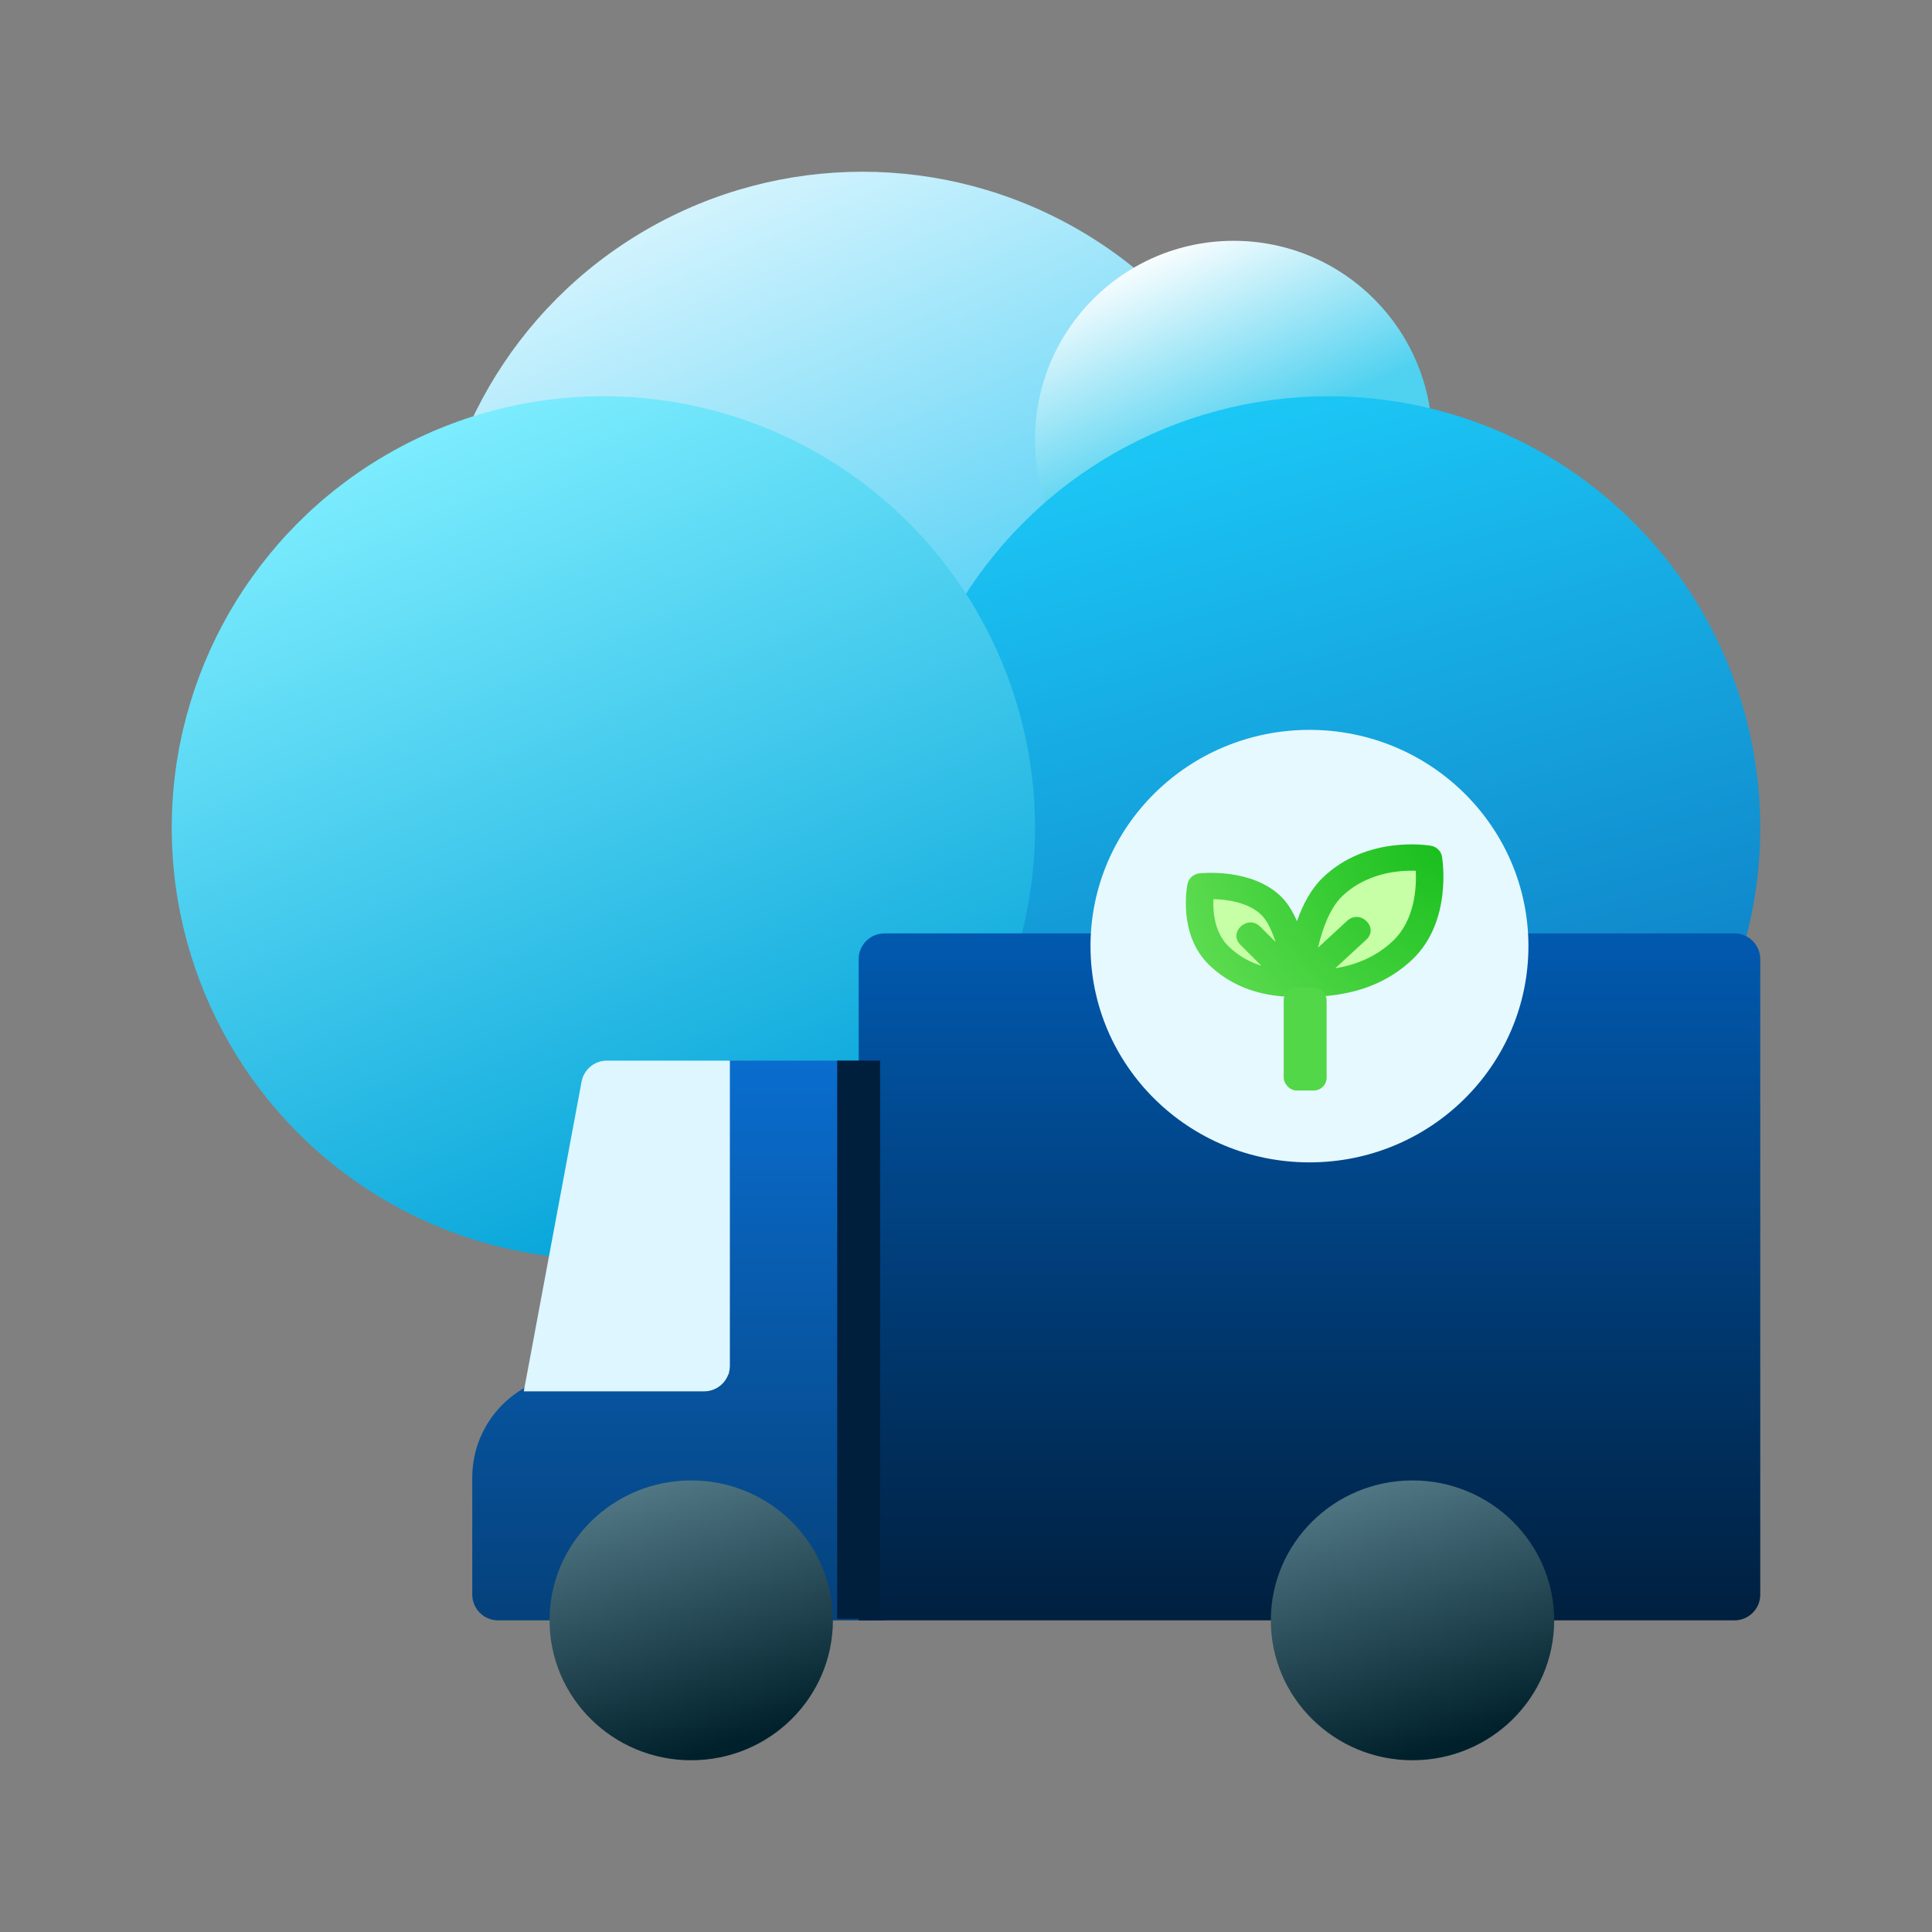 <?xml version="1.0" encoding="UTF-8"?>
<svg width="45px" height="45px" viewBox="0 0 45 45" version="1.1" xmlns="http://www.w3.org/2000/svg" xmlns:xlink="http://www.w3.org/1999/xlink">
    <rect x="0" y="0" width="45" height="45" fill="#808080" stroke="none"/>
    <title>蓝队树</title>
    <defs>
        <linearGradient x1="29.458%" y1="-6.398%" x2="69.996%" y2="84.286%" id="linearGradient-1">
            <stop stop-color="#E6F9FF" offset="0%"></stop>
            <stop stop-color="#1AC0F1" offset="100%"></stop>
        </linearGradient>
        <linearGradient x1="21.461%" y1="5.261%" x2="43.846%" y2="54.962%" id="linearGradient-2">
            <stop stop-color="#FFFFFF" offset="0%"></stop>
            <stop stop-color="#4FD1F0" offset="100%"></stop>
        </linearGradient>
        <linearGradient x1="18.257%" y1="-9.998%" x2="70.569%" y2="176.07%" id="linearGradient-3">
            <stop stop-color="#1ED5FF" offset="0%"></stop>
            <stop stop-color="#003291" offset="100%"></stop>
        </linearGradient>
        <linearGradient x1="20.23%" y1="5.704%" x2="60.711%" y2="100%" id="linearGradient-4">
            <stop stop-color="#7FEEFF" offset="0%"></stop>
            <stop stop-color="#02A2D8" offset="100%"></stop>
        </linearGradient>
        <linearGradient x1="100%" y1="-8.575%" x2="100%" y2="138.301%" id="linearGradient-5">
            <stop stop-color="#0A71D6" offset="0%"></stop>
            <stop stop-color="#03305B" offset="100%"></stop>
        </linearGradient>
        <linearGradient x1="-17.935%" y1="-124.953%" x2="50%" y2="98.773%" id="linearGradient-6">
            <stop stop-color="#C2EFFF" offset="0%"></stop>
            <stop stop-color="#00212C" offset="100%"></stop>
        </linearGradient>
        <linearGradient x1="100%" y1="-5.779%" x2="100%" y2="107.684%" id="linearGradient-7">
            <stop stop-color="#015DB6" offset="0%"></stop>
            <stop stop-color="#001B36" offset="100%"></stop>
        </linearGradient>
        <radialGradient cx="99.727%" cy="0.914%" fx="99.727%" fy="0.914%" r="259.469%" gradientTransform="translate(0.997,0.009),scale(0.593,1),rotate(130.436),translate(-0.997,-0.009)" id="radialGradient-8">
            <stop stop-color="#15BD1A" offset="0%"></stop>
            <stop stop-color="#81EB6B" offset="100%"></stop>
        </radialGradient>
    </defs>
    <g id="页面-1" stroke="none" stroke-width="1" fill="none" fill-rule="evenodd">
        <g id="游戏界面" transform="translate(-518, -447)">
            <g id="编组-14备份" transform="translate(518, 447)">
                <g id="编组-3" transform="translate(4, 4)">
                    <circle id="椭圆形备份-2" fill="url(#linearGradient-1)" cx="16.087" cy="10.054" r="10.054"></circle>
                    <circle id="椭圆形备份" fill="url(#linearGradient-2)" cx="24.734" cy="6.234" r="4.625"></circle>
                    <circle id="椭圆形" fill="url(#linearGradient-3)" cx="26.946" cy="15.283" r="10.054"></circle>
                    <circle id="椭圆形备份" fill="url(#linearGradient-4)" cx="10.054" cy="15.283" r="10.054"></circle>
                </g>
                <g id="编组-20备份-3" transform="translate(11, 17)">
                    <path d="M5.982,15.014 L5.982,7.704 L9.6,7.704 L9.6,20.741 L0.6,20.741 C0.269,20.741 -2.92485682e-16,20.472 0,20.141 L0,17.414 C8.06619113e-14,16.089 1.075,15.014 2.4,15.014 L5.982,15.014 L5.982,15.014 Z" id="矩形" fill="url(#linearGradient-5)"></path>
                    <path d="M3.135,7.704 L6,7.704 L6,7.704 L6,14.807 C6,15.139 5.731,15.407 5.4,15.407 L1.2,15.407 L1.2,15.407 L2.546,8.194 C2.599,7.91 2.846,7.704 3.135,7.704 Z" id="矩形" fill="#DDF6FF"></path>
                    <ellipse id="椭圆形" fill="url(#linearGradient-6)" cx="5.1" cy="20.741" rx="3.3" ry="3.259"></ellipse>
                    <path d="M9.6,4.741 L29.4,4.741 C29.731,4.741 30,5.009 30,5.341 L30,20.141 C30,20.472 29.731,20.741 29.4,20.741 L9,20.741 L9,20.741 L9,5.341 C9,5.009 9.269,4.741 9.6,4.741 Z" id="矩形" fill="url(#linearGradient-7)"></path>
                    <ellipse id="椭圆形备份-19" fill="url(#linearGradient-6)" cx="21.9" cy="20.741" rx="3.3" ry="3.259"></ellipse>
                    <ellipse id="椭圆形" fill="#E6F9FF" cx="19.5" cy="5.037" rx="5.1" ry="5.037"></ellipse>
                    <g id="编组-19" transform="translate(16.62, 2.667)">
                        <path d="M0.367,1.402 C0.367,1.471 0.742,2.991 2.171,3.157 C3.6,3.323 1.775,0.949 1.208,0.949 C0.64,0.949 0.367,1.332 0.367,1.402 Z" id="路径-6" fill="#C7FFA7"></path>
                        <path d="M5.439,0.359 C4.834,0.265 2.68,1.212 2.88,2.828 C3.08,4.444 5.63,1.603 5.688,1.276 C5.746,0.949 6.044,0.452 5.439,0.359 Z" id="路径-5" fill="#C7FFA7"></path>
                        <path d="M5.967,0.284 C5.945,0.156 5.842,0.055 5.708,0.032 C5.647,0.021 4.218,-0.214 3.192,0.773 C2.915,1.039 2.722,1.406 2.589,1.789 C2.494,1.572 2.376,1.373 2.229,1.226 C1.548,0.548 0.368,0.669 0.317,0.675 C0.179,0.69 0.067,0.789 0.04,0.919 C0.03,0.967 -0.196,2.102 0.549,2.814 C1.242,3.476 2.068,3.555 2.626,3.556 C3.189,3.556 4.361,3.556 5.281,2.677 C6.21,1.79 5.977,0.345 5.967,0.284 Z M1.271,2.339 L1.76,2.828 C1.502,2.747 1.241,2.61 1.001,2.381 C0.665,2.06 0.629,1.567 0.643,1.276 C0.948,1.283 1.46,1.345 1.767,1.65 C1.896,1.778 2.004,2.012 2.09,2.272 L1.733,1.917 C1.439,1.624 0.979,2.048 1.271,2.339 Z M4.828,2.245 C4.41,2.644 3.92,2.813 3.48,2.887 L4.203,2.22 C4.507,1.939 4.063,1.499 3.758,1.78 L3.08,2.406 C3.181,1.967 3.353,1.485 3.646,1.204 C4.093,0.774 4.734,0.592 5.356,0.615 C5.375,0.995 5.339,1.757 4.828,2.245 Z" id="形状" fill="url(#radialGradient-8)" fill-rule="nonzero"></path>
                    </g>
                    <rect id="矩形" fill="#52D748" x="18.9" y="6" width="1" height="2.4" rx="0.3"></rect>
                    <line x1="9" y1="7.704" x2="9" y2="20.704" id="路径-9" stroke="#001F3D"></line>
                </g>
            </g>
        </g>
    </g>
</svg>